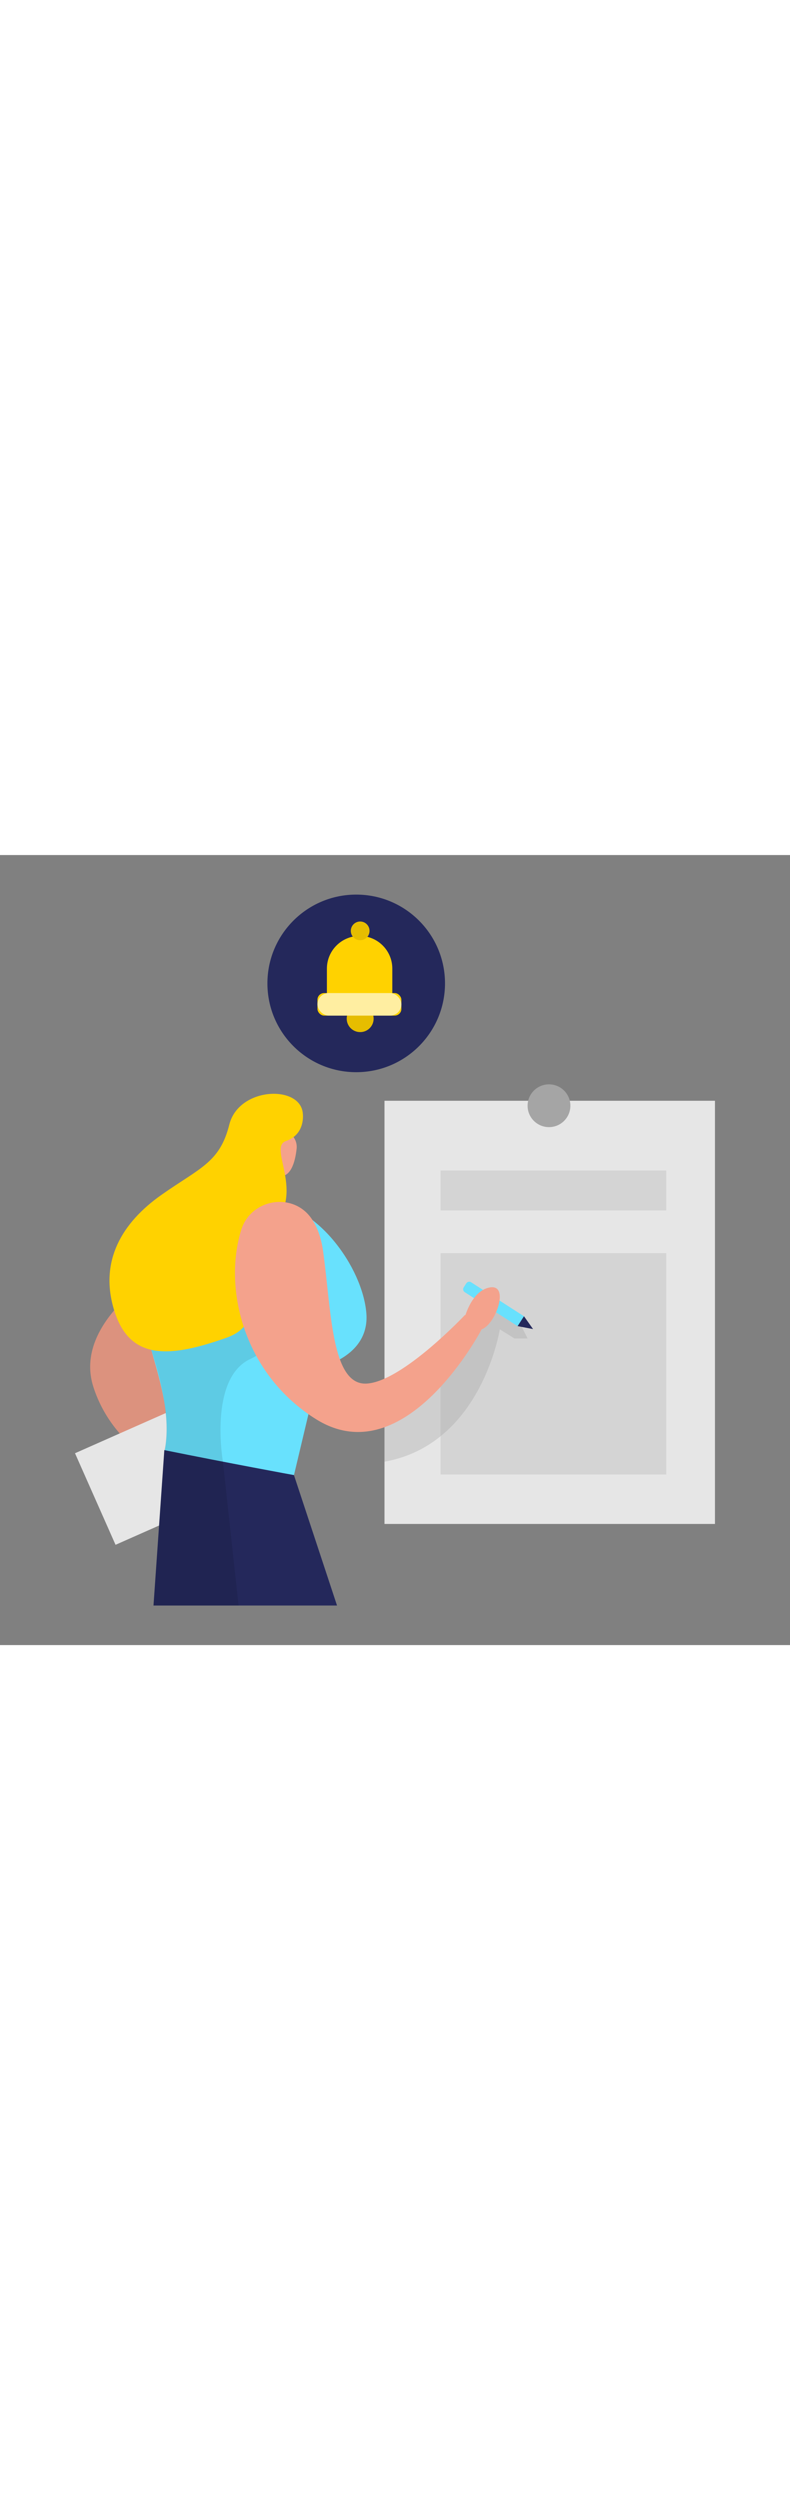 <svg id="_0241_reminder_note" xmlns="http://www.w3.org/2000/svg" viewBox="0 0 500 500" data-imageid="reminder-note-28" imageName="Reminder Note" class="illustrations_image" style="width: 158px;"><rect x="0" y="0" width="500" height="500" fill="#808080" stroke="none"/><defs><style>.cls-1_reminder-note-28{fill:#fff;}.cls-2_reminder-note-28{opacity:.63;}.cls-2_reminder-note-28,.cls-3_reminder-note-28,.cls-4_reminder-note-28{fill:none;}.cls-5_reminder-note-28{fill:#f4a28c;}.cls-6_reminder-note-28{fill:#a5a5a5;}.cls-7_reminder-note-28{fill:#e6e6e6;}.cls-3_reminder-note-28{opacity:.28;}.cls-8_reminder-note-28{fill:#24285b;}.cls-9_reminder-note-28{fill:#000001;}.cls-10_reminder-note-28{fill:#ffd200;}.cls-4_reminder-note-28{opacity:.1;}.cls-11_reminder-note-28{fill:#68e1fd;}</style></defs><g id="note_reminder-note-28"><rect class="cls-7_reminder-note-28" x="243.35" y="155.51" width="209.16" height="267.83"/><g class="cls-4_reminder-note-28"><path class="cls-9_reminder-note-28" d="m330.25,298.64l3.68,7.31h-8.33l-9.27-5.78s-11.36,72.85-72.97,83.76v-31.53l65.71-67.46,19.95,10.98,1.23,2.7Z"/></g><g class="cls-3_reminder-note-28"><rect class="cls-6_reminder-note-28" x="278.83" y="251.95" width="142.86" height="140.1"/></g><circle class="cls-6_reminder-note-28" cx="347.46" cy="158.66" r="13.54"/><g class="cls-3_reminder-note-28"><rect class="cls-6_reminder-note-28" x="278.83" y="199.66" width="142.86" height="25.25"/></g></g><g id="notification_reminder-note-28"><circle class="cls-8_reminder-note-28" cx="225.45" cy="81.23" r="56.2"/><path class="cls-10_reminder-note-28" d="m227.6,51.19h0c11.42,0,20.7,9.27,20.7,20.7v20.7h-41.4v-20.7c0-11.42,9.27-20.7,20.7-20.7Z"/><circle class="cls-10_reminder-note-28" cx="227.96" cy="103.54" r="8.52"/><g class="cls-4_reminder-note-28"><circle class="cls-9_reminder-note-28" cx="227.96" cy="103.54" r="8.52"/></g><rect class="cls-10_reminder-note-28" x="200.92" y="87.35" width="53.12" height="14.27" rx="4.22" ry="4.22"/><g class="cls-2_reminder-note-28"><rect class="cls-1_reminder-note-28" x="200.92" y="87.35" width="53.12" height="14.27" rx="7.13" ry="7.13"/></g><circle class="cls-10_reminder-note-28" cx="227.96" cy="47.99" r="5.92"/><g class="cls-4_reminder-note-28"><circle class="cls-9_reminder-note-28" cx="227.96" cy="47.99" r="5.92"/></g></g><g id="person_reminder-note-28"><path class="cls-5_reminder-note-28" d="m103.63,262.19s-58.09,32.54-44.49,74.56c13.59,42.02,54.38,55.69,54.38,55.69l11.53-23.97-21.42-106.28Z"/><g class="cls-4_reminder-note-28"><path class="cls-9_reminder-note-28" d="m103.63,262.19s-58.09,32.54-44.49,74.56c13.59,42.02,54.38,55.69,54.38,55.69l11.53-23.97-21.42-106.28Z"/></g><polygon class="cls-5_reminder-note-28" points="167.37 197.92 167.52 215.51 152.38 219.43 156.75 190.45 167.37 197.92"/><rect class="cls-7_reminder-note-28" x="56.6" y="358.29" width="86.79" height="63.38" transform="translate(-149.33 73.88) rotate(-23.88)"/><path class="cls-5_reminder-note-28" d="m174.36,174.71c7.11-2.36,14.19,3.72,13.38,11.17-.89,8.17-3.72,19.53-12.65,17.09-13.67-3.72-9.42-21.57-9.42-21.57,0,0,3.29-4.9,8.69-6.69Z"/><path class="cls-11_reminder-note-28 targetColor" d="m210.38,243.11c-23.78-27.98-63.12-38.11-97.43-25-14.99,5.72-28.04,16.47-28,36.55.08,47.1,27.24,84.57,19,124.01l82.11,13.77,11.98-50.44c2.29-9.64,8.41-17.98,17.05-22.82,8.59-4.82,18.12-13.75,16.77-29.42-1.2-13.93-8.66-31.57-21.47-46.65Z" style="fill: rgb(104, 225, 253);"/><path class="cls-5_reminder-note-28" d="m172.18,187.89s-.05-3.92-3.65-2.63c-3.6,1.29-1.45,6.45.95,6.48,2.4.03,2.69-3.85,2.69-3.85Z"/><g class="cls-4_reminder-note-28"><path class="cls-9_reminder-note-28" d="m169.4,283.86s15.62,22.7-10.94,35.05c-26.56,12.35-17.37,65.03-17.37,65.03l-37.09-7.33s6.38-19.85-8.29-63.49c-14.67-43.63,70.91-75.53,70.91-75.53l2.78,46.26Z"/></g><path class="cls-10_reminder-note-28" d="m191.67,163.75s1.8,12.97-10.67,17.24c-12.47,4.27,15.82,36.2-13.48,58.33-29.3,22.12,9.78,54.3-24.7,66.37-34.48,12.07-60.34,14.83-70.39-17.01-10.06-31.84,5.17-56.26,29.59-73.5,24.42-17.24,37.06-20.4,43.1-44.54,6.03-24.14,45.4-25.28,46.55-6.9Z"/><path class="cls-5_reminder-note-28" d="m152.62,237.37c6.11-19.94,32.92-24.38,44.64-7.13,3.28,4.82,5.88,11.22,7.11,19.68,5.36,36.93,4.98,85.78,27.61,84.59,22.64-1.19,62.34-43.48,62.34-43.48l10.51,9.16s-48.04,92.1-104.63,56.96c-45.43-28.22-59.17-81.95-47.58-119.77Z"/><path class="cls-8_reminder-note-28" d="m104.01,376.61l-6.86,98.36h116.16l-27.26-82.54s-41.23-7.56-82.04-15.83Z"/><path class="cls-11_reminder-note-28 targetColor" d="m310.43,262.66h3.05c1.21,0,2.2.99,2.2,2.2v39.79h-7.45v-39.79c0-1.21.99-2.2,2.2-2.2Z" transform="translate(-95.36 392.6) rotate(-57.25)" style="fill: rgb(104, 225, 253);"/><polygon class="cls-8_reminder-note-28" points="327.6 298.14 337.38 300 331.63 291.88 327.6 298.14"/><path class="cls-5_reminder-note-28" d="m293.43,295.08s4.17-19.36,16.68-21.44c12.51-2.08,3.75,23.3-5.27,26.54l-11.41-5.1Z"/><g class="cls-4_reminder-note-28"><polygon class="cls-9_reminder-note-28" points="141.09 383.94 151.01 474.97 97.15 474.97 104.01 376.61 141.09 383.94"/></g></g></svg>